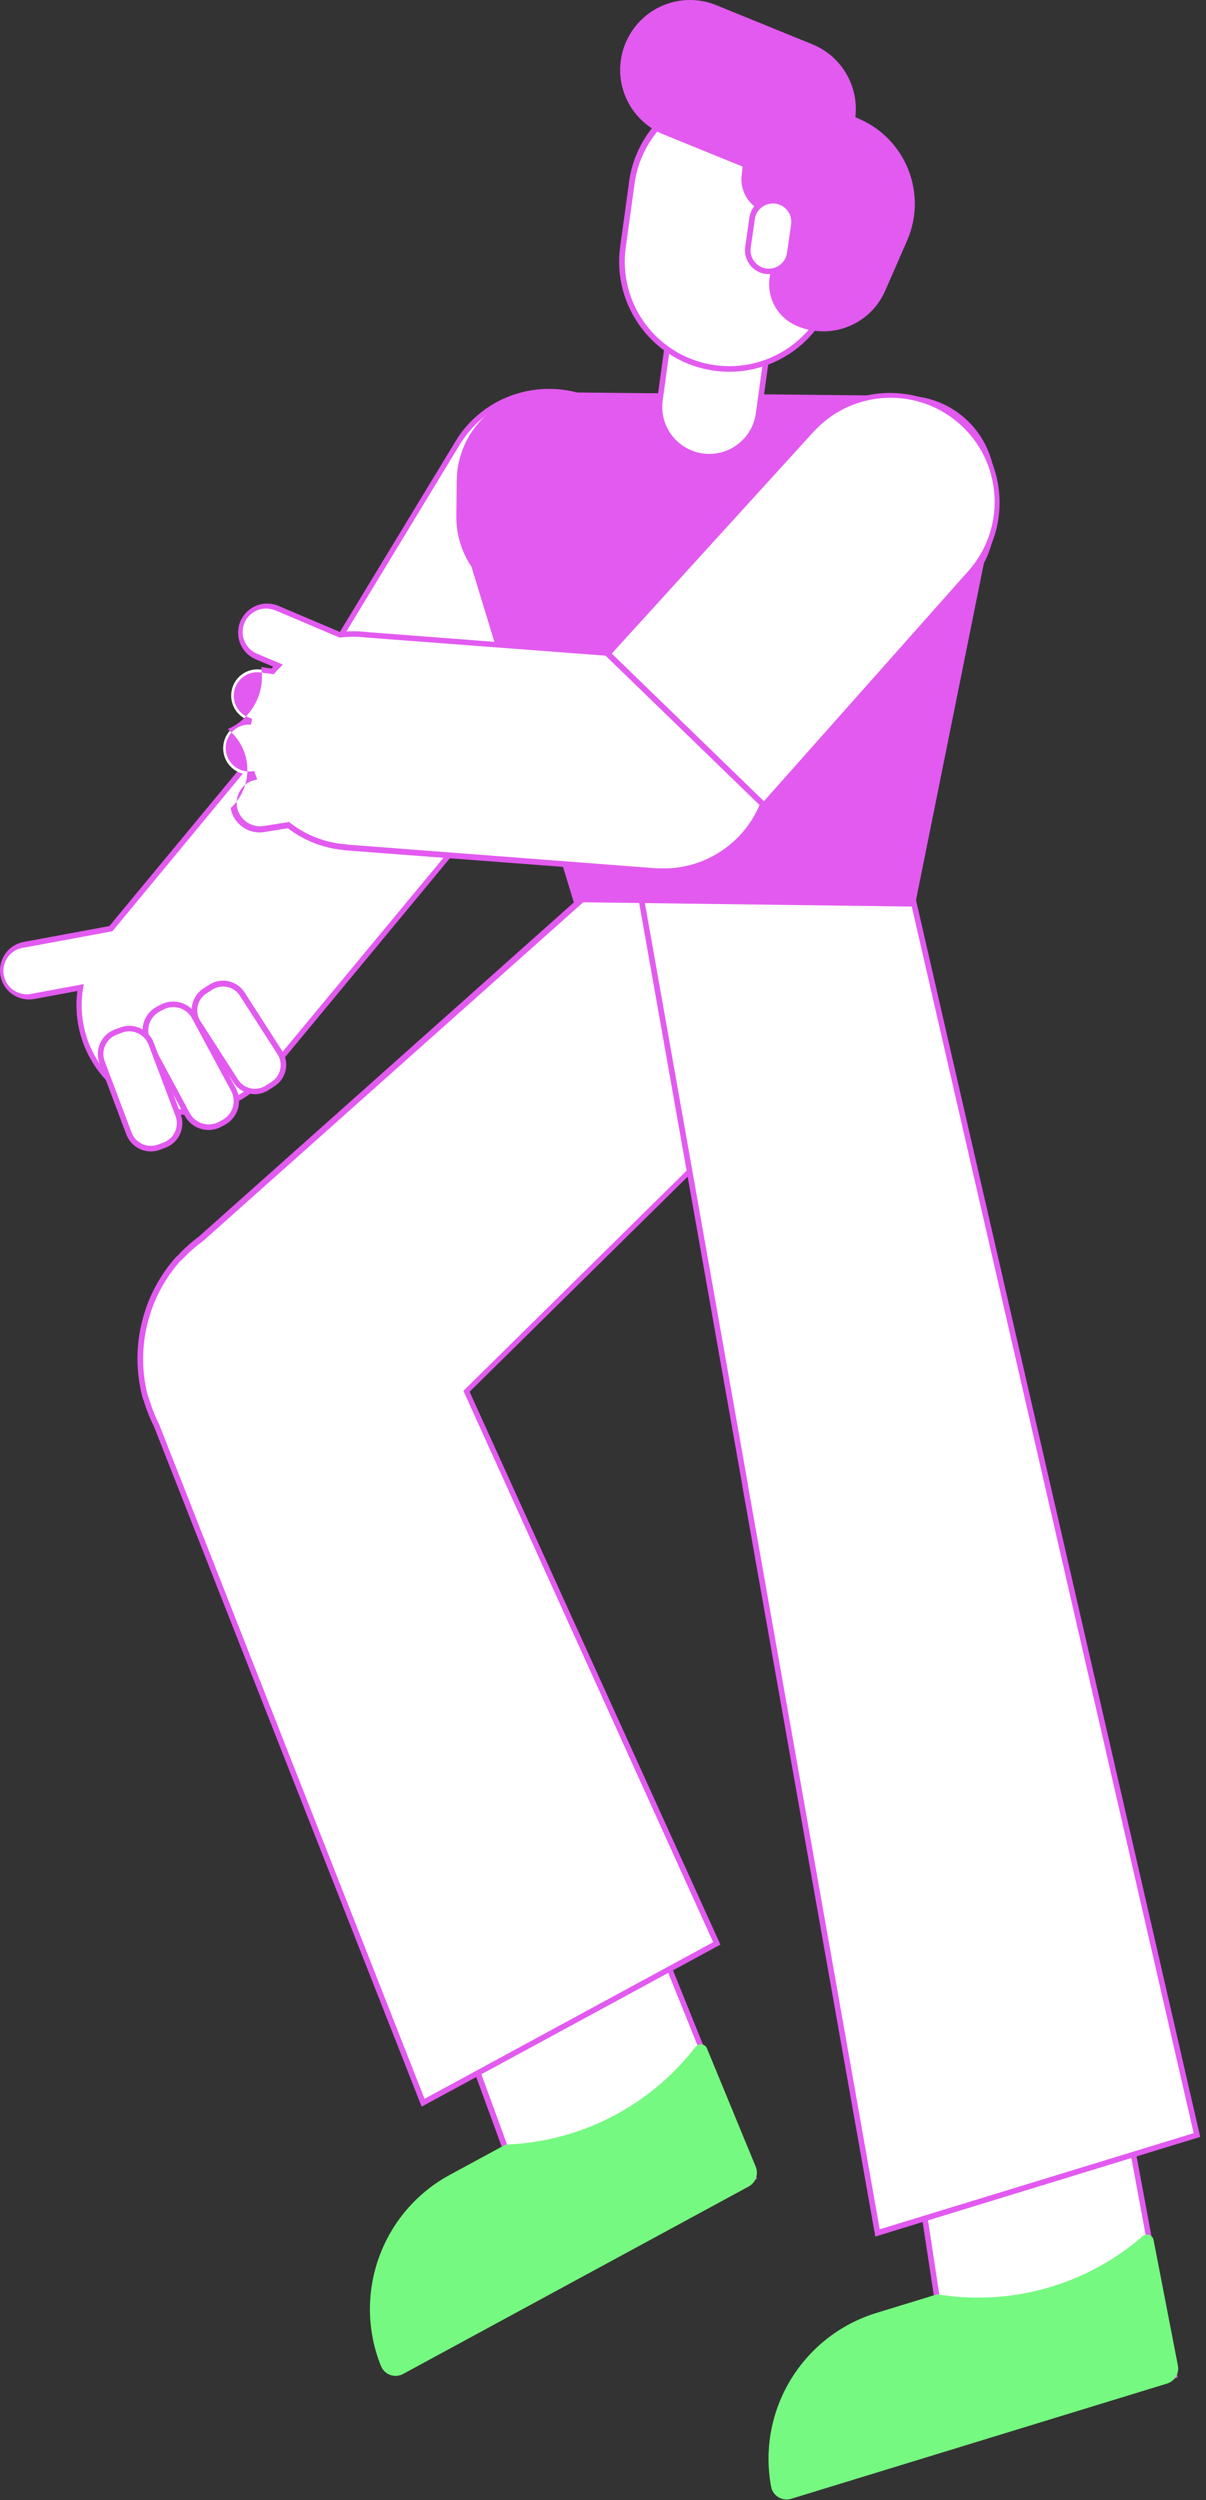 <svg width="137" height="284" viewBox="0 0 137 284" fill="none" xmlns="http://www.w3.org/2000/svg">
<rect x="0" y="0" width="137" height="284" fill="#333333" stroke="none"/>
<path d="M72.591 215.081L85.602 247.342L63.08 259.56L49.994 223.766C47.929 218.128 50.31 211.828 55.587 208.965C61.467 205.778 68.817 207.958 72.007 213.837C72.226 214.24 72.421 214.656 72.591 215.081Z" fill="white"/>
<path fill-rule="evenodd" clip-rule="evenodd" d="M86.001 247.484L62.909 260.011L49.694 223.875C47.44 217.525 50.657 210.535 56.947 208.118C63.236 205.701 70.307 208.737 72.885 214.962L86.001 247.484ZM63.275 259.104L85.227 247.19L72.321 215.19C69.941 209.178 63.162 206.204 57.127 208.525C51.091 210.845 48.051 217.594 50.312 223.652L63.275 259.104Z" fill="#E25AF0"/>
<path d="M80.302 232.66L85.849 246.112C86.195 246.956 85.851 247.925 85.051 248.363L45.786 269.66C45.369 269.885 44.88 269.936 44.426 269.801C43.971 269.665 43.59 269.355 43.364 268.938C43.331 268.881 43.303 268.814 43.274 268.753C39.993 260.576 43.36 251.238 51.104 247.038L57.434 243.605C65.924 243.295 73.835 239.223 79.02 232.494C79.183 232.284 79.445 232.176 79.709 232.21C79.972 232.245 80.198 232.415 80.302 232.66Z" fill="#75F980"/>
<path d="M15.942 153.675C16 152.179 16.255 150.697 16.702 149.268C16.754 149.111 16.802 148.95 16.859 148.793C16.872 148.745 16.887 148.697 16.906 148.651C17.631 146.588 18.747 144.684 20.192 143.043L20.468 142.796C21.191 142.019 21.986 141.311 22.842 140.683L23.207 140.36L74.965 94.215L97.544 114.049L52.966 158.019L81.428 220.737L48.065 238.833L17.956 162.331L17.77 161.856C17.384 161.09 17.055 160.297 16.788 159.482C16.73 159.311 16.678 159.145 16.631 158.974L16.484 158.594C16.063 156.989 15.881 155.332 15.942 153.675Z" fill="white"/>
<path fill-rule="evenodd" clip-rule="evenodd" d="M81.837 220.888L47.9 239.293L17.662 162.469L17.472 161.994C17.077 161.21 16.742 160.397 16.47 159.563C16.418 159.406 16.361 159.235 16.323 159.088L16.171 158.708V158.66C15.745 157.029 15.561 155.345 15.625 153.66C15.685 152.135 15.945 150.625 16.399 149.168L16.555 148.693L16.603 148.546C17.342 146.43 18.489 144.48 19.979 142.805L20.235 142.577C20.958 141.794 21.753 141.08 22.61 140.445L74.966 93.792L98.01 114.035L53.346 158.091L81.837 220.888ZM48.227 238.401L81.015 220.613L52.733 158.186L52.643 157.986L97.136 114.101L75.022 94.675L23.445 140.631L23.065 140.972C22.209 141.594 21.414 142.295 20.691 143.067L20.439 143.285C19.019 144.895 17.924 146.766 17.215 148.793L17.168 148.931C17.155 148.971 17.142 149.01 17.129 149.049C17.09 149.169 17.052 149.288 17.016 149.406C16.576 150.808 16.326 152.263 16.27 153.732C16.208 155.342 16.38 156.953 16.783 158.513L16.945 158.931C16.992 159.073 17.044 159.24 17.096 159.406C17.362 160.221 17.689 161.015 18.075 161.78L18.241 162.207L48.227 238.401Z" fill="#E25AF0"/>
<path d="M127.07 235.628L133.419 269.816L108.922 277.324L103.195 239.645C102.293 233.71 105.875 228.01 111.614 226.249C114.685 225.307 118.005 225.624 120.842 227.13C123.679 228.636 125.802 231.208 126.743 234.279C126.876 234.722 126.986 235.172 127.07 235.628Z" fill="white"/>
<path fill-rule="evenodd" clip-rule="evenodd" d="M133.784 270.049L108.665 277.746L102.886 239.73C101.859 233.024 106.403 226.734 113.092 225.602C119.781 224.47 126.142 228.914 127.379 235.585L133.732 269.774L133.784 270.049ZM109.178 276.929L133.058 269.607L126.776 235.685C125.691 229.26 119.604 224.93 113.179 226.014C106.753 227.099 102.424 233.186 103.508 239.612L109.178 276.929Z" fill="#E25AF0"/>
<path d="M131.04 254.422L133.808 268.705C133.981 269.6 133.451 270.482 132.578 270.747L89.871 283.838C88.926 284.125 87.927 283.591 87.639 282.647C87.639 282.58 87.606 282.514 87.592 282.447C85.998 273.784 91.15 265.301 99.572 262.722L106.462 260.609C114.843 261.989 123.404 259.566 129.819 253.999C129.969 253.869 130.165 253.804 130.362 253.818C130.56 253.832 130.744 253.925 130.874 254.075C130.959 254.174 131.016 254.294 131.04 254.422Z" fill="#75F980"/>
<path d="M85.659 172.583C88.155 180.809 96.522 185.765 104.936 184.003C113.35 182.241 119.024 174.343 118.01 165.807C117.87 164.626 117.603 163.464 117.212 162.34C114.509 154.517 106.452 149.883 98.33 151.483C90.209 153.082 84.51 160.425 84.975 168.689C85.047 170.01 85.276 171.317 85.659 172.583Z" fill="#E25AF0"/>
<path d="M101.291 91.579L117.521 162.222L118.337 165.755L135.968 242.499L99.681 253.619L85.35 172.659L84.652 168.703L71.219 92.895L101.291 91.579Z" fill="white"/>
<path fill-rule="evenodd" clip-rule="evenodd" d="M136.344 242.731L99.434 254.047L85.028 172.749L84.329 168.784V168.737L70.844 92.6L101.538 91.271L136.277 242.446L136.344 242.731ZM99.933 253.225L135.598 242.304L101.039 91.936L71.599 93.208L84.965 168.632V168.665V168.703L99.933 253.225Z" fill="#E25AF0"/>
<path d="M2.695 107.282L12.538 105.454L34.509 78.934C38.864 74.084 46.271 73.537 51.29 77.695C56.31 81.854 57.15 89.234 53.194 94.414L30.402 121.898C26.896 126.117 20.998 127.463 16.01 125.182C11.021 122.902 8.18 117.561 9.077 112.15L3.754 113.137C2.14 113.438 0.587 112.376 0.283 110.763C0.137 109.988 0.305 109.187 0.75 108.535C1.196 107.884 1.881 107.437 2.657 107.292L2.695 107.282Z" fill="white"/>
<path fill-rule="evenodd" clip-rule="evenodd" d="M23.033 126.466C22.387 126.567 21.735 126.617 21.081 126.618L21.114 126.637C20.589 126.638 20.064 126.603 19.543 126.533C16.264 126.108 13.289 124.398 11.271 121.778C9.254 119.159 8.361 115.846 8.788 112.567L3.897 113.474C2.739 113.689 1.554 113.27 0.79 112.374C0.025 111.479 -0.204 110.243 0.189 109.133C0.582 108.023 1.537 107.207 2.695 106.993L12.425 105.188L34.32 78.754L34.529 78.521C39.028 73.71 46.496 73.234 51.57 77.436C56.643 81.638 57.568 89.064 53.679 94.381L30.706 122.112L30.493 122.344C28.568 124.553 25.927 126.012 23.033 126.466ZM30.212 121.727L30.426 121.494L52.805 94.509L52.99 94.267C56.891 89.223 56.089 81.996 51.179 77.929C46.27 73.862 39.019 74.42 34.79 79.191L34.685 79.3L12.842 105.692L12.767 105.782L2.795 107.629C1.794 107.725 0.933 108.376 0.568 109.313C0.202 110.25 0.396 111.312 1.067 112.06C1.739 112.808 2.774 113.115 3.744 112.852L9.514 111.784L9.443 112.23C8.556 117.505 11.322 122.718 16.186 124.942C21.05 127.167 26.802 125.848 30.212 121.727Z" fill="#E25AF0"/>
<path d="M51.903 50.439C51.941 50.373 51.974 50.311 52.017 50.249L52.074 50.154L52.25 49.864C55.9 44.475 63.151 42.924 68.687 46.346C74.224 49.77 76.076 56.949 72.886 62.623L54.121 92.975L36.044 76.517L51.903 50.439Z" fill="white"/>
<path fill-rule="evenodd" clip-rule="evenodd" d="M73.347 62.533L54.211 93.479L35.678 76.612L51.646 50.297L51.689 50.221L51.76 50.107L52.173 49.456C55.968 44.068 63.303 42.567 68.908 46.033C74.513 49.499 76.448 56.731 73.323 62.533H73.347ZM54.073 92.501L72.478 62.737L72.625 62.471C75.769 56.942 73.975 49.916 68.564 46.571C63.154 43.226 56.067 44.761 52.525 50.045L52.283 50.41L52.226 50.51L36.476 76.47L54.073 92.501Z" fill="#E25AF0"/>
<path d="M51.841 58.739V58.621L51.883 54.584C51.91 51.896 53.003 49.328 54.923 47.445C56.843 45.562 59.432 44.52 62.121 44.546L102.986 44.959C105.676 44.986 108.245 46.08 110.129 48C112.012 49.921 113.055 52.512 113.029 55.202L112.986 59.238C112.97 60.882 112.555 62.496 111.775 63.944L103.907 102.98L65.179 102.477L53.555 64.366C52.437 62.702 51.84 60.743 51.841 58.739Z" fill="#E25AF0"/>
<path d="M87.397 38.164L76.186 36.616L74.99 45.292C74.784 46.778 75.178 48.285 76.083 49.481C76.989 50.677 78.333 51.464 79.819 51.669C81.306 51.874 82.813 51.48 84.009 50.574C85.206 49.667 85.992 48.322 86.196 46.835L87.397 38.164Z" fill="white"/>
<path fill-rule="evenodd" clip-rule="evenodd" d="M86.509 46.883C86.097 49.834 83.577 52.032 80.597 52.039C78.87 52.039 77.228 51.292 76.093 49.99C74.958 48.689 74.441 46.96 74.676 45.249L75.915 36.26L87.753 37.894L86.509 46.883ZM85.882 46.792L87.036 38.435L76.457 36.972L75.303 45.334C74.982 47.253 75.729 49.195 77.253 50.404C78.778 51.612 80.839 51.896 82.634 51.145C84.428 50.394 85.673 48.726 85.882 46.792Z" fill="#E25AF0"/>
<path d="M85.516 10.381C82.314 9.939 79.067 10.787 76.49 12.739C73.912 14.691 72.216 17.587 71.775 20.79L70.773 28.046C70.33 31.248 71.179 34.495 73.131 37.072C75.083 39.649 77.978 41.346 81.181 41.787C84.384 42.231 87.632 41.383 90.209 39.431C92.787 37.479 94.482 34.582 94.923 31.379L95.925 24.123C96.367 20.921 95.519 17.674 93.567 15.097C91.615 12.519 88.719 10.823 85.516 10.381Z" fill="white"/>
<path fill-rule="evenodd" clip-rule="evenodd" d="M95.222 31.431C94.371 37.603 89.107 42.207 82.877 42.229C82.292 42.23 81.708 42.191 81.129 42.11C74.292 41.158 69.515 34.852 70.45 28.012L71.452 20.757V20.709C72.038 16.255 74.969 12.457 79.129 10.761C83.288 9.064 88.039 9.729 91.573 12.502C95.108 15.275 96.883 19.731 96.224 24.175L95.222 31.431ZM73.382 36.891C75.283 39.401 78.104 41.053 81.224 41.483C84.344 41.916 87.509 41.091 90.02 39.19C92.532 37.288 94.185 34.466 94.615 31.346L95.612 24.09C96.191 19.888 94.485 15.696 91.135 13.093C87.786 10.49 83.302 9.872 79.373 11.472C75.445 13.071 72.667 16.645 72.088 20.847L71.086 28.098C70.655 31.217 71.481 34.38 73.382 36.891Z" fill="#E25AF0"/>
<path d="M71.048 4.93C71.84 2.986 73.372 1.435 75.307 0.62C77.242 -0.194 79.422 -0.207 81.366 0.585L92.288 5.035C95.589 6.378 97.585 9.762 97.164 13.302L97.639 13.52C102.948 15.851 105.364 22.042 103.038 27.352L100.545 33.05C98.845 36.926 94.326 38.69 90.45 36.992C87.85 35.847 86.666 32.814 87.805 30.211L89.306 24.441L87.701 24.261C86.671 24.146 85.728 23.627 85.081 22.818C84.433 22.008 84.134 20.975 84.249 19.945L84.362 18.928L75.379 15.272C73.434 14.48 71.884 12.948 71.069 11.013C70.254 9.078 70.241 6.898 71.034 4.954L71.048 4.93Z" fill="#E25AF0"/>
<path d="M85.422 24.779L84.947 28.102C84.859 28.734 85.026 29.374 85.411 29.881C85.796 30.389 86.367 30.723 86.998 30.809C87.629 30.902 88.27 30.738 88.779 30.353C89.287 29.968 89.619 29.395 89.7 28.762L90.175 25.439C90.263 24.808 90.096 24.169 89.713 23.661C89.329 23.153 88.759 22.819 88.128 22.732C87.498 22.644 86.858 22.81 86.351 23.194C85.843 23.578 85.509 24.148 85.422 24.779Z" fill="white"/>
<path fill-rule="evenodd" clip-rule="evenodd" d="M90.028 28.805C89.843 30.148 88.695 31.147 87.34 31.146V31.122C87.22 31.13 87.1 31.13 86.979 31.122C85.492 30.919 84.45 29.548 84.653 28.06L85.127 24.736C85.333 23.252 86.704 22.215 88.188 22.421C89.672 22.627 90.709 23.997 90.503 25.481L90.028 28.805ZM88.124 30.362C88.812 30.082 89.299 29.456 89.401 28.72H89.406L89.88 25.396C89.987 24.283 89.198 23.284 88.091 23.132C86.983 22.979 85.953 23.726 85.754 24.826L85.279 28.15C85.177 28.886 85.476 29.621 86.063 30.077C86.65 30.533 87.435 30.642 88.124 30.362Z" fill="#E25AF0"/>
<path d="M25.012 127.71L25.43 127.487C26.071 127.142 26.548 126.556 26.758 125.859C26.967 125.162 26.891 124.41 26.546 123.769L22.11 115.526C21.765 114.885 21.18 114.407 20.483 114.198C19.785 113.988 19.033 114.065 18.392 114.41L17.975 114.633C16.642 115.353 16.143 117.016 16.859 118.351L21.299 126.594C21.643 127.235 22.227 127.713 22.924 127.922C23.62 128.131 24.372 128.055 25.012 127.71Z" fill="white"/>
<path fill-rule="evenodd" clip-rule="evenodd" d="M25.135 127.99C24.697 128.226 24.208 128.351 23.71 128.356C22.575 128.363 21.528 127.742 20.99 126.741L16.555 118.498C15.755 117.01 16.311 115.155 17.799 114.353L18.216 114.13C18.931 113.746 19.769 113.662 20.546 113.896C21.322 114.131 21.974 114.664 22.357 115.379L26.797 123.622C27.594 125.11 27.038 126.963 25.553 127.767L25.135 127.99ZM21.821 115.678C21.399 114.89 20.577 114.399 19.684 114.4C19.283 114.4 18.888 114.499 18.535 114.69L18.117 114.913C16.939 115.552 16.497 117.022 17.129 118.204L21.564 126.447C22.203 127.625 23.673 128.067 24.855 127.435L25.273 127.207C26.451 126.57 26.892 125.101 26.261 123.921L21.821 115.678Z" fill="#E25AF0"/>
<path d="M30.344 123.565L31.009 123.137C32.211 122.365 32.56 120.764 31.788 119.562L27.514 112.914C27.144 112.336 26.559 111.929 25.889 111.782C25.218 111.635 24.517 111.76 23.939 112.131L23.274 112.558C22.071 113.33 21.723 114.931 22.495 116.133L26.768 122.781C27.139 123.359 27.723 123.767 28.394 123.914C29.065 124.061 29.766 123.935 30.344 123.565Z" fill="white"/>
<path fill-rule="evenodd" clip-rule="evenodd" d="M30.515 123.816C30.051 124.122 29.509 124.287 28.953 124.291C28.743 124.285 28.534 124.255 28.331 124.201C27.577 124.042 26.919 123.585 26.508 122.933L22.234 116.285C21.818 115.638 21.677 114.851 21.842 114.099C22.006 113.347 22.464 112.692 23.113 112.278L23.773 111.85C25.123 110.986 26.919 111.379 27.785 112.729L32.059 119.377C32.92 120.728 32.528 122.521 31.18 123.389L30.515 123.816ZM25.828 112.112C25.673 112.075 25.514 112.056 25.354 112.055H25.335C24.902 112.055 24.478 112.18 24.114 112.415L23.45 112.843C22.395 113.522 22.09 114.926 22.766 115.982L27.039 122.629C27.717 123.685 29.121 123.993 30.178 123.318L30.838 122.891C31.891 122.212 32.199 120.809 31.526 119.752L27.253 113.104C26.931 112.595 26.418 112.237 25.828 112.112Z" fill="#E25AF0"/>
<path d="M13.754 117.002L13.146 117.23C11.774 117.749 11.081 119.281 11.598 120.654L14.651 128.76C15.172 130.13 16.702 130.821 18.075 130.308L18.683 130.075C20.054 129.558 20.747 128.028 20.23 126.656L17.177 118.55C16.658 117.179 15.127 116.486 13.754 117.002Z" fill="white"/>
<path fill-rule="evenodd" clip-rule="evenodd" d="M18.183 130.602C17.849 130.727 17.495 130.791 17.139 130.792C15.902 130.793 14.794 130.029 14.356 128.874L11.303 120.768C11.024 120.031 11.05 119.214 11.374 118.496C11.698 117.778 12.294 117.219 13.031 116.941L13.644 116.713C14.381 116.434 15.199 116.46 15.917 116.786C16.635 117.111 17.194 117.708 17.471 118.446L20.524 126.547C20.803 127.283 20.777 128.101 20.453 128.819C20.129 129.537 19.533 130.096 18.796 130.374L18.183 130.602ZM16.878 118.664C16.528 117.758 15.661 117.156 14.689 117.145C14.408 117.148 14.13 117.199 13.867 117.297L13.255 117.53C12.675 117.748 12.205 118.188 11.95 118.752C11.694 119.317 11.673 119.96 11.892 120.54L14.95 128.646C15.168 129.226 15.608 129.695 16.173 129.951C16.738 130.206 17.381 130.227 17.96 130.008L18.573 129.78C19.779 129.322 20.389 127.974 19.936 126.765L16.878 118.664Z" fill="#E25AF0"/>
<path d="M28.132 81.992H28.251L28.279 81.835C26.83 81.339 25.992 79.827 26.34 78.336C26.688 76.844 28.109 75.859 29.628 76.056L30.976 76.237C31.166 76.013 31.366 75.8 31.575 75.591L29.077 74.532C27.622 73.853 26.966 72.146 27.591 70.668C28.216 69.19 29.899 68.472 31.399 69.043L38.607 72.091C39.622 71.963 40.65 71.963 41.665 72.091L76.708 74.784C83.183 75.54 87.905 81.273 87.406 87.772C86.907 94.272 81.366 99.218 74.852 98.977L39.267 96.246C36.895 96.067 34.629 95.191 32.752 93.73L29.903 94.204C28.286 94.505 26.732 93.438 26.432 91.821C26.132 90.204 27.199 88.65 28.816 88.35C28.768 88.226 28.721 88.098 28.678 87.97H28.517C27.728 88.02 26.951 87.755 26.359 87.232C25.766 86.709 25.407 85.972 25.359 85.183C25.253 83.54 26.499 82.122 28.141 82.015L28.132 81.992Z" fill="white"/>
<path fill-rule="evenodd" clip-rule="evenodd" d="M87.726 87.811C87.224 94.365 81.718 99.401 75.146 99.319L39.276 96.593L38.967 96.55C36.69 96.324 34.52 95.469 32.7 94.081L29.979 94.518C28.185 94.789 26.505 93.572 26.204 91.783C26.426 91.579 26.633 91.359 26.821 91.123C26.844 91.094 26.866 91.066 26.888 91.037C26.932 90.291 27.29 89.603 27.857 89.137C28.003 88.647 28.086 88.137 28.101 87.622C26.802 87.524 25.738 86.485 25.646 85.147C25.595 84.408 25.851 83.718 26.305 83.203C26.167 83.07 26.022 82.943 25.871 82.823C26.673 82.47 27.374 81.97 27.953 81.366C26.913 80.805 26.349 79.604 26.626 78.417C26.939 77.076 28.221 76.195 29.585 76.384L29.746 76.405C29.731 76.195 29.706 75.983 29.67 75.771L30.848 75.933C30.905 75.866 30.966 75.795 31.033 75.728L28.953 74.85C27.343 74.099 26.617 72.208 27.31 70.572C28.004 68.936 29.867 68.143 31.527 68.777L38.649 71.797C39.658 71.671 40.679 71.671 41.688 71.797L76.732 74.484L77.045 74.522C83.553 75.442 88.228 81.258 87.726 87.811ZM29.746 76.405L31.104 76.588L31.213 76.455C31.394 76.251 31.588 76.037 31.802 75.823L32.13 75.491L29.2 74.252C28.321 73.885 27.705 73.078 27.583 72.134C27.461 71.189 27.852 70.252 28.608 69.674C29.365 69.096 30.372 68.966 31.251 69.332H31.28L38.564 72.419H38.649C39.639 72.295 40.641 72.295 41.631 72.419L76.523 75.064H76.67C83.02 75.75 87.677 81.355 87.189 87.724C86.7 94.092 81.241 98.921 74.861 98.63H74.557L39.599 95.947L39.29 95.909C36.979 95.733 34.77 94.879 32.942 93.454L32.833 93.369L29.841 93.844C28.455 93.997 27.184 93.055 26.929 91.684C26.888 91.466 26.875 91.249 26.888 91.037C27.327 90.463 27.654 89.818 27.857 89.137C28.144 88.9 28.486 88.721 28.868 88.62L29.224 88.544L29.1 88.203C29.093 88.184 29.087 88.166 29.08 88.148C29.037 88.03 29 87.931 28.967 87.827L28.891 87.595L28.488 87.623C28.357 87.632 28.228 87.632 28.101 87.622C28.109 87.341 28.098 87.058 28.065 86.776C27.909 85.411 27.283 84.15 26.305 83.203C26.752 82.694 27.393 82.355 28.122 82.305H28.155H28.516L28.64 81.635L28.378 81.55C28.229 81.5 28.087 81.438 27.953 81.366C29.203 80.059 29.877 78.264 29.746 76.405Z" fill="#E25AF0"/>
<path d="M92.316 48.639C96.835 43.942 104.257 43.652 109.129 47.981C114.002 52.31 114.587 59.714 110.455 64.755L86.751 91.436L69.006 74.223L92.316 48.639Z" fill="white"/>
<path fill-rule="evenodd" clip-rule="evenodd" d="M110.911 64.764L86.78 91.925L68.603 74.294L92.103 48.468L92.326 48.24C96.997 43.615 104.458 43.416 109.37 47.783C114.283 52.151 114.957 59.584 110.911 64.764ZM86.779 91.009L110.046 64.812L110.056 64.807L110.251 64.574C114.337 59.67 113.793 52.407 109.02 48.167C104.248 43.926 96.971 44.24 92.582 48.876L92.368 49.099L69.495 74.237L86.779 91.009Z" fill="#E25AF0"/>
</svg>
